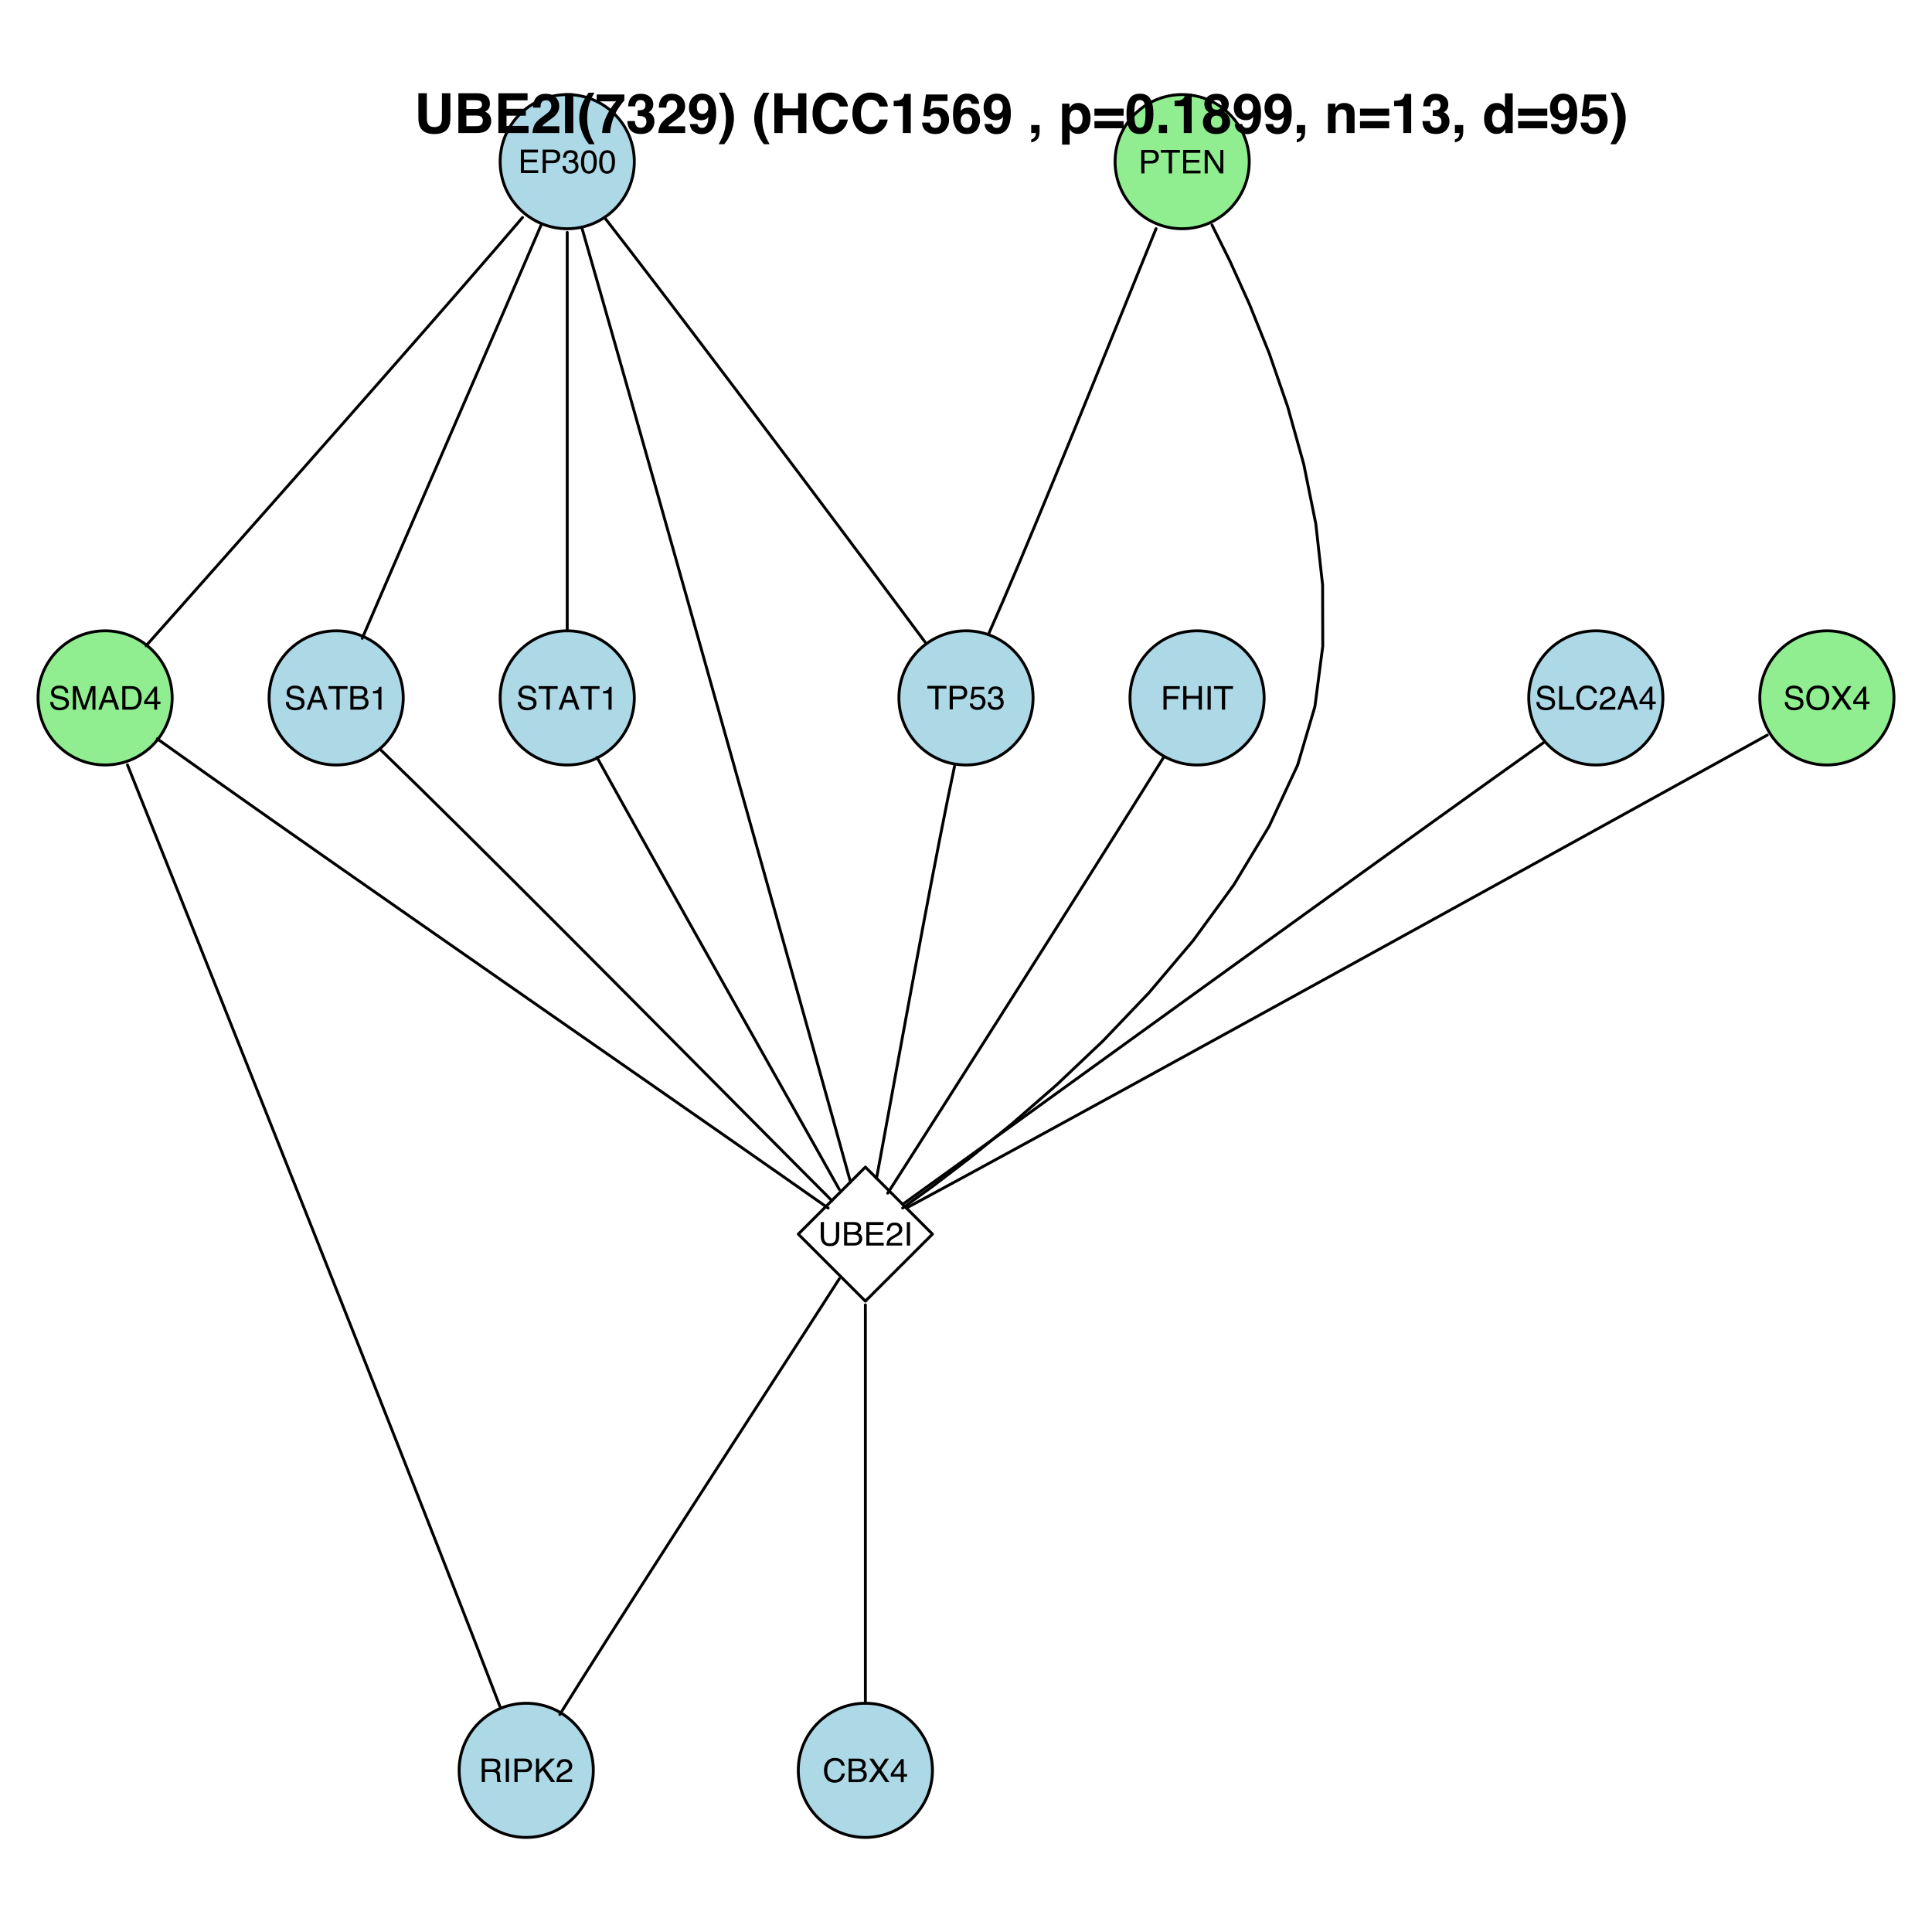 <?xml version="1.0" encoding="UTF-8"?>
<svg xmlns="http://www.w3.org/2000/svg" xmlns:xlink="http://www.w3.org/1999/xlink" width="504pt" height="504pt" viewBox="0 0 504 504" version="1.1">
<defs>
<g>
<symbol overflow="visible" id="glyph0-0">
<path style="stroke:none;" d="M 0.281 0 L 0.281 -6.125 L 5.141 -6.125 L 5.141 0 Z M 4.375 -0.766 L 4.375 -5.359 L 1.047 -5.359 L 1.047 -0.766 Z "/>
</symbol>
<symbol overflow="visible" id="glyph0-1">
<path style="stroke:none;" d="M 0.734 -6.125 L 5.203 -6.125 L 5.203 -5.375 L 1.547 -5.375 L 1.547 -3.516 L 4.922 -3.516 L 4.922 -2.812 L 1.547 -2.812 L 1.547 -0.734 L 5.266 -0.734 L 5.266 0 L 0.734 0 Z M 3 -6.125 Z "/>
</symbol>
<symbol overflow="visible" id="glyph0-2">
<path style="stroke:none;" d="M 0.734 -6.125 L 3.484 -6.125 C 4.035 -6.125 4.477 -5.969 4.812 -5.656 C 5.145 -5.352 5.312 -4.926 5.312 -4.375 C 5.312 -3.895 5.16 -3.477 4.859 -3.125 C 4.566 -2.77 4.109 -2.594 3.484 -2.594 L 1.562 -2.594 L 1.562 0 L 0.734 0 Z M 4.469 -4.375 C 4.469 -4.82 4.301 -5.125 3.969 -5.281 C 3.781 -5.375 3.531 -5.422 3.219 -5.422 L 1.562 -5.422 L 1.562 -3.297 L 3.219 -3.297 C 3.582 -3.297 3.879 -3.375 4.109 -3.531 C 4.348 -3.688 4.469 -3.969 4.469 -4.375 Z "/>
</symbol>
<symbol overflow="visible" id="glyph0-3">
<path style="stroke:none;" d="M 2.219 0.156 C 1.508 0.156 0.992 -0.035 0.672 -0.422 C 0.359 -0.805 0.203 -1.281 0.203 -1.844 L 0.984 -1.844 C 1.023 -1.445 1.098 -1.164 1.203 -1 C 1.398 -0.676 1.754 -0.516 2.266 -0.516 C 2.66 -0.516 2.977 -0.617 3.219 -0.828 C 3.457 -1.047 3.578 -1.32 3.578 -1.656 C 3.578 -2.07 3.445 -2.359 3.188 -2.516 C 2.938 -2.68 2.586 -2.766 2.141 -2.766 C 2.086 -2.766 2.035 -2.766 1.984 -2.766 C 1.941 -2.766 1.895 -2.766 1.844 -2.766 L 1.844 -3.422 C 1.914 -3.41 1.977 -3.406 2.031 -3.406 C 2.082 -3.406 2.141 -3.406 2.203 -3.406 C 2.484 -3.406 2.711 -3.445 2.891 -3.531 C 3.211 -3.688 3.375 -3.969 3.375 -4.375 C 3.375 -4.664 3.266 -4.891 3.047 -5.047 C 2.836 -5.211 2.594 -5.297 2.312 -5.297 C 1.812 -5.297 1.469 -5.129 1.281 -4.797 C 1.176 -4.617 1.113 -4.359 1.094 -4.016 L 0.359 -4.016 C 0.359 -4.461 0.445 -4.844 0.625 -5.156 C 0.926 -5.707 1.461 -5.984 2.234 -5.984 C 2.848 -5.984 3.32 -5.848 3.656 -5.578 C 3.988 -5.305 4.156 -4.914 4.156 -4.406 C 4.156 -4.031 4.055 -3.727 3.859 -3.5 C 3.734 -3.363 3.57 -3.254 3.375 -3.172 C 3.695 -3.086 3.941 -2.922 4.109 -2.672 C 4.285 -2.422 4.375 -2.117 4.375 -1.766 C 4.375 -1.191 4.188 -0.727 3.812 -0.375 C 3.438 -0.02 2.906 0.156 2.219 0.156 Z "/>
</symbol>
<symbol overflow="visible" id="glyph0-4">
<path style="stroke:none;" d="M 2.312 -5.969 C 3.082 -5.969 3.641 -5.648 3.984 -5.016 C 4.254 -4.523 4.391 -3.852 4.391 -3 C 4.391 -2.188 4.27 -1.516 4.031 -0.984 C 3.676 -0.223 3.102 0.156 2.312 0.156 C 1.594 0.156 1.055 -0.148 0.703 -0.766 C 0.41 -1.285 0.266 -1.984 0.266 -2.859 C 0.266 -3.547 0.352 -4.129 0.531 -4.609 C 0.852 -5.516 1.445 -5.969 2.312 -5.969 Z M 2.297 -0.516 C 2.691 -0.516 3.004 -0.688 3.234 -1.031 C 3.461 -1.383 3.578 -2.031 3.578 -2.969 C 3.578 -3.645 3.492 -4.203 3.328 -4.641 C 3.16 -5.078 2.836 -5.297 2.359 -5.297 C 1.91 -5.297 1.582 -5.086 1.375 -4.672 C 1.176 -4.254 1.078 -3.645 1.078 -2.844 C 1.078 -2.227 1.145 -1.738 1.281 -1.375 C 1.477 -0.801 1.816 -0.516 2.297 -0.516 Z "/>
</symbol>
<symbol overflow="visible" id="glyph0-5">
<path style="stroke:none;" d="M 0.734 -6.125 L 4.984 -6.125 L 4.984 -5.375 L 1.562 -5.375 L 1.562 -3.516 L 4.562 -3.516 L 4.562 -2.781 L 1.562 -2.781 L 1.562 0 L 0.734 0 Z "/>
</symbol>
<symbol overflow="visible" id="glyph0-6">
<path style="stroke:none;" d="M 0.672 -6.125 L 1.516 -6.125 L 1.516 -3.594 L 4.703 -3.594 L 4.703 -6.125 L 5.531 -6.125 L 5.531 0 L 4.703 0 L 4.703 -2.859 L 1.516 -2.859 L 1.516 0 L 0.672 0 Z "/>
</symbol>
<symbol overflow="visible" id="glyph0-7">
<path style="stroke:none;" d="M 0.844 -6.125 L 1.672 -6.125 L 1.672 0 L 0.844 0 Z "/>
</symbol>
<symbol overflow="visible" id="glyph0-8">
<path style="stroke:none;" d="M 5.109 -6.125 L 5.109 -5.406 L 3.047 -5.406 L 3.047 0 L 2.203 0 L 2.203 -5.406 L 0.141 -5.406 L 0.141 -6.125 Z "/>
</symbol>
<symbol overflow="visible" id="glyph0-9">
<path style="stroke:none;" d="M 1.188 -1.984 C 1.207 -1.629 1.289 -1.344 1.438 -1.125 C 1.719 -0.719 2.203 -0.516 2.891 -0.516 C 3.203 -0.516 3.488 -0.562 3.75 -0.656 C 4.238 -0.82 4.484 -1.129 4.484 -1.578 C 4.484 -1.91 4.379 -2.148 4.172 -2.297 C 3.961 -2.43 3.633 -2.551 3.188 -2.656 L 2.359 -2.844 C 1.816 -2.969 1.43 -3.102 1.203 -3.25 C 0.816 -3.508 0.625 -3.895 0.625 -4.406 C 0.625 -4.945 0.812 -5.395 1.188 -5.75 C 1.57 -6.102 2.113 -6.281 2.812 -6.281 C 3.445 -6.281 3.988 -6.125 4.438 -5.812 C 4.895 -5.508 5.125 -5.016 5.125 -4.328 L 4.344 -4.328 C 4.301 -4.66 4.211 -4.914 4.078 -5.094 C 3.816 -5.406 3.383 -5.562 2.781 -5.562 C 2.289 -5.562 1.938 -5.457 1.719 -5.25 C 1.508 -5.051 1.406 -4.816 1.406 -4.547 C 1.406 -4.242 1.531 -4.02 1.781 -3.875 C 1.945 -3.789 2.316 -3.68 2.891 -3.547 L 3.75 -3.344 C 4.164 -3.25 4.488 -3.125 4.719 -2.969 C 5.102 -2.676 5.297 -2.258 5.297 -1.719 C 5.297 -1.039 5.047 -0.555 4.547 -0.266 C 4.055 0.023 3.488 0.172 2.844 0.172 C 2.07 0.172 1.473 -0.02 1.047 -0.406 C 0.617 -0.789 0.406 -1.316 0.406 -1.984 Z M 2.875 -6.297 Z "/>
</symbol>
<symbol overflow="visible" id="glyph0-10">
<path style="stroke:none;" d="M 0.625 -6.125 L 1.812 -6.125 L 3.578 -0.953 L 5.328 -6.125 L 6.5 -6.125 L 6.5 0 L 5.719 0 L 5.719 -3.625 C 5.719 -3.75 5.719 -3.953 5.719 -4.234 C 5.727 -4.523 5.734 -4.836 5.734 -5.172 L 3.984 0 L 3.156 0 L 1.406 -5.172 L 1.406 -4.984 C 1.406 -4.828 1.406 -4.594 1.406 -4.281 C 1.414 -3.977 1.422 -3.758 1.422 -3.625 L 1.422 0 L 0.625 0 Z "/>
</symbol>
<symbol overflow="visible" id="glyph0-11">
<path style="stroke:none;" d="M 3.797 -2.516 L 2.859 -5.219 L 1.875 -2.516 Z M 2.438 -6.125 L 3.375 -6.125 L 5.594 0 L 4.688 0 L 4.062 -1.844 L 1.641 -1.844 L 0.969 0 L 0.125 0 Z M 2.859 -6.125 Z "/>
</symbol>
<symbol overflow="visible" id="glyph0-12">
<path style="stroke:none;" d="M 3 -0.703 C 3.281 -0.703 3.516 -0.734 3.703 -0.797 C 4.023 -0.898 4.285 -1.109 4.484 -1.422 C 4.648 -1.672 4.77 -1.988 4.844 -2.375 C 4.883 -2.602 4.906 -2.816 4.906 -3.016 C 4.906 -3.773 4.754 -4.363 4.453 -4.781 C 4.148 -5.207 3.664 -5.422 3 -5.422 L 1.516 -5.422 L 1.516 -0.703 Z M 0.688 -6.125 L 3.172 -6.125 C 4.016 -6.125 4.672 -5.828 5.141 -5.234 C 5.547 -4.691 5.75 -4 5.75 -3.156 C 5.75 -2.508 5.629 -1.922 5.391 -1.391 C 4.953 -0.461 4.207 0 3.156 0 L 0.688 0 Z "/>
</symbol>
<symbol overflow="visible" id="glyph0-13">
<path style="stroke:none;" d="M 2.828 -2.109 L 2.828 -4.828 L 0.906 -2.109 Z M 2.844 0 L 2.844 -1.453 L 0.219 -1.453 L 0.219 -2.188 L 2.953 -6 L 3.594 -6 L 3.594 -2.109 L 4.469 -2.109 L 4.469 -1.453 L 3.594 -1.453 L 3.594 0 Z "/>
</symbol>
<symbol overflow="visible" id="glyph0-14">
<path style="stroke:none;" d="M 0.656 -6.125 L 1.625 -6.125 L 4.734 -1.172 L 4.734 -6.125 L 5.516 -6.125 L 5.516 0 L 4.594 0 L 1.438 -4.969 L 1.438 0 L 0.656 0 Z M 3.031 -6.125 Z "/>
</symbol>
<symbol overflow="visible" id="glyph0-15">
<path style="stroke:none;" d="M 2.953 -3.531 C 3.305 -3.531 3.578 -3.582 3.766 -3.688 C 4.078 -3.844 4.234 -4.117 4.234 -4.516 C 4.234 -4.91 4.07 -5.18 3.75 -5.328 C 3.562 -5.398 3.285 -5.438 2.922 -5.438 L 1.438 -5.438 L 1.438 -3.531 Z M 3.234 -0.703 C 3.742 -0.703 4.109 -0.852 4.328 -1.156 C 4.461 -1.344 4.531 -1.566 4.531 -1.828 C 4.531 -2.273 4.332 -2.578 3.938 -2.734 C 3.719 -2.816 3.438 -2.859 3.094 -2.859 L 1.438 -2.859 L 1.438 -0.703 Z M 0.625 -6.125 L 3.266 -6.125 C 3.984 -6.125 4.492 -5.91 4.797 -5.484 C 4.973 -5.234 5.062 -4.941 5.062 -4.609 C 5.062 -4.223 4.953 -3.906 4.734 -3.656 C 4.617 -3.531 4.453 -3.41 4.234 -3.297 C 4.555 -3.18 4.797 -3.047 4.953 -2.891 C 5.223 -2.629 5.359 -2.266 5.359 -1.797 C 5.359 -1.398 5.234 -1.039 4.984 -0.719 C 4.617 -0.238 4.031 0 3.219 0 L 0.625 0 Z "/>
</symbol>
<symbol overflow="visible" id="glyph0-16">
<path style="stroke:none;" d="M 0.812 -4.234 L 0.812 -4.812 C 1.352 -4.863 1.734 -4.953 1.953 -5.078 C 2.172 -5.203 2.332 -5.492 2.438 -5.953 L 3.031 -5.953 L 3.031 0 L 2.219 0 L 2.219 -4.234 Z "/>
</symbol>
<symbol overflow="visible" id="glyph0-17">
<path style="stroke:none;" d="M 1.062 -1.516 C 1.102 -1.086 1.301 -0.797 1.656 -0.641 C 1.832 -0.555 2.035 -0.516 2.266 -0.516 C 2.711 -0.516 3.039 -0.656 3.25 -0.938 C 3.469 -1.219 3.578 -1.531 3.578 -1.875 C 3.578 -2.289 3.445 -2.613 3.188 -2.844 C 2.938 -3.07 2.633 -3.188 2.281 -3.188 C 2.02 -3.188 1.797 -3.133 1.609 -3.031 C 1.43 -2.938 1.273 -2.801 1.141 -2.625 L 0.5 -2.656 L 0.953 -5.875 L 4.047 -5.875 L 4.047 -5.156 L 1.516 -5.156 L 1.25 -3.484 C 1.395 -3.586 1.531 -3.672 1.656 -3.734 C 1.875 -3.816 2.129 -3.859 2.422 -3.859 C 2.973 -3.859 3.438 -3.68 3.812 -3.328 C 4.195 -2.973 4.391 -2.523 4.391 -1.984 C 4.391 -1.422 4.211 -0.922 3.859 -0.484 C 3.516 -0.055 2.957 0.156 2.188 0.156 C 1.707 0.156 1.281 0.02 0.906 -0.25 C 0.531 -0.531 0.32 -0.953 0.281 -1.516 Z "/>
</symbol>
<symbol overflow="visible" id="glyph0-18">
<path style="stroke:none;" d="M 0.656 -6.125 L 1.484 -6.125 L 1.484 -0.734 L 4.594 -0.734 L 4.594 0 L 0.656 0 Z "/>
</symbol>
<symbol overflow="visible" id="glyph0-19">
<path style="stroke:none;" d="M 3.234 -6.297 C 4.016 -6.297 4.617 -6.094 5.047 -5.688 C 5.473 -5.281 5.707 -4.816 5.75 -4.297 L 4.953 -4.297 C 4.859 -4.68 4.672 -4.988 4.391 -5.219 C 4.117 -5.457 3.738 -5.578 3.25 -5.578 C 2.645 -5.578 2.156 -5.363 1.781 -4.938 C 1.406 -4.508 1.219 -3.859 1.219 -2.984 C 1.219 -2.266 1.383 -1.68 1.719 -1.234 C 2.062 -0.797 2.562 -0.578 3.219 -0.578 C 3.832 -0.578 4.301 -0.812 4.625 -1.281 C 4.789 -1.531 4.914 -1.852 5 -2.25 L 5.812 -2.25 C 5.738 -1.602 5.5 -1.062 5.094 -0.625 C 4.602 -0.102 3.945 0.156 3.125 0.156 C 2.414 0.156 1.816 -0.055 1.328 -0.484 C 0.691 -1.055 0.375 -1.938 0.375 -3.125 C 0.375 -4.031 0.613 -4.773 1.094 -5.359 C 1.613 -5.984 2.328 -6.297 3.234 -6.297 Z M 3.062 -6.297 Z "/>
</symbol>
<symbol overflow="visible" id="glyph0-20">
<path style="stroke:none;" d="M 0.266 0 C 0.297 -0.508 0.398 -0.957 0.578 -1.344 C 0.766 -1.727 1.129 -2.078 1.672 -2.391 L 2.469 -2.844 C 2.832 -3.051 3.082 -3.227 3.219 -3.375 C 3.445 -3.613 3.562 -3.879 3.562 -4.172 C 3.562 -4.516 3.457 -4.789 3.25 -5 C 3.039 -5.207 2.766 -5.312 2.422 -5.312 C 1.91 -5.312 1.555 -5.113 1.359 -4.719 C 1.242 -4.508 1.18 -4.223 1.172 -3.859 L 0.406 -3.859 C 0.414 -4.379 0.516 -4.801 0.703 -5.125 C 1.023 -5.707 1.598 -6 2.422 -6 C 3.109 -6 3.609 -5.812 3.922 -5.438 C 4.242 -5.07 4.406 -4.66 4.406 -4.203 C 4.406 -3.723 4.234 -3.316 3.891 -2.984 C 3.691 -2.785 3.344 -2.547 2.844 -2.266 L 2.281 -1.938 C 2 -1.789 1.781 -1.648 1.625 -1.516 C 1.352 -1.273 1.18 -1.004 1.109 -0.703 L 4.375 -0.703 L 4.375 0 Z "/>
</symbol>
<symbol overflow="visible" id="glyph0-21">
<path style="stroke:none;" d="M 3.297 -6.297 C 4.379 -6.297 5.18 -5.945 5.703 -5.25 C 6.109 -4.707 6.312 -4.016 6.312 -3.172 C 6.312 -2.254 6.078 -1.492 5.609 -0.891 C 5.066 -0.18 4.289 0.172 3.281 0.172 C 2.332 0.172 1.594 -0.133 1.062 -0.75 C 0.57 -1.352 0.328 -2.113 0.328 -3.031 C 0.328 -3.863 0.535 -4.57 0.953 -5.156 C 1.484 -5.914 2.266 -6.297 3.297 -6.297 Z M 3.375 -0.562 C 4.113 -0.562 4.645 -0.82 4.969 -1.344 C 5.289 -1.875 5.453 -2.477 5.453 -3.156 C 5.453 -3.875 5.266 -4.453 4.891 -4.891 C 4.516 -5.336 4 -5.562 3.344 -5.562 C 2.707 -5.562 2.188 -5.344 1.781 -4.906 C 1.383 -4.469 1.188 -3.828 1.188 -2.984 C 1.188 -2.305 1.359 -1.734 1.703 -1.266 C 2.047 -0.797 2.602 -0.562 3.375 -0.562 Z M 3.328 -6.297 Z "/>
</symbol>
<symbol overflow="visible" id="glyph0-22">
<path style="stroke:none;" d="M 1.172 0 L 0.172 0 L 2.375 -3.141 L 0.312 -6.125 L 1.359 -6.125 L 2.922 -3.781 L 4.469 -6.125 L 5.453 -6.125 L 3.406 -3.141 L 5.562 0 L 4.531 0 L 2.875 -2.516 Z "/>
</symbol>
<symbol overflow="visible" id="glyph0-23">
<path style="stroke:none;" d="M 1.547 -6.125 L 1.547 -2.344 C 1.547 -1.895 1.629 -1.523 1.797 -1.234 C 2.047 -0.785 2.469 -0.562 3.062 -0.562 C 3.758 -0.562 4.234 -0.801 4.484 -1.281 C 4.617 -1.539 4.688 -1.895 4.688 -2.344 L 4.688 -6.125 L 5.531 -6.125 L 5.531 -2.688 C 5.531 -1.938 5.43 -1.359 5.234 -0.953 C 4.859 -0.211 4.156 0.156 3.125 0.156 C 2.082 0.156 1.379 -0.211 1.016 -0.953 C 0.805 -1.359 0.703 -1.938 0.703 -2.688 L 0.703 -6.125 Z M 3.125 -6.125 Z "/>
</symbol>
<symbol overflow="visible" id="glyph0-24">
<path style="stroke:none;" d="M 3.5 -3.328 C 3.883 -3.328 4.191 -3.406 4.422 -3.562 C 4.648 -3.719 4.766 -4 4.766 -4.406 C 4.766 -4.832 4.609 -5.129 4.297 -5.297 C 4.117 -5.379 3.891 -5.422 3.609 -5.422 L 1.578 -5.422 L 1.578 -3.328 Z M 0.75 -6.125 L 3.594 -6.125 C 4.062 -6.125 4.445 -6.055 4.75 -5.922 C 5.32 -5.66 5.609 -5.18 5.609 -4.484 C 5.609 -4.109 5.531 -3.801 5.375 -3.562 C 5.227 -3.332 5.02 -3.148 4.75 -3.016 C 4.988 -2.91 5.164 -2.781 5.281 -2.625 C 5.406 -2.469 5.473 -2.211 5.484 -1.859 L 5.516 -1.031 C 5.523 -0.801 5.547 -0.629 5.578 -0.516 C 5.629 -0.316 5.719 -0.191 5.844 -0.141 L 5.844 0 L 4.828 0 C 4.797 -0.051 4.77 -0.117 4.75 -0.203 C 4.738 -0.285 4.727 -0.445 4.719 -0.688 L 4.672 -1.719 C 4.648 -2.113 4.5 -2.379 4.219 -2.516 C 4.062 -2.586 3.812 -2.625 3.469 -2.625 L 1.578 -2.625 L 1.578 0 L 0.75 0 Z "/>
</symbol>
<symbol overflow="visible" id="glyph0-25">
<path style="stroke:none;" d="M 0.656 -6.125 L 1.453 -6.125 L 1.453 -3.141 L 4.453 -6.125 L 5.594 -6.125 L 3.047 -3.656 L 5.672 0 L 4.594 0 L 2.438 -3.078 L 1.453 -2.141 L 1.453 0 L 0.656 0 Z "/>
</symbol>
<symbol overflow="visible" id="glyph1-0">
<path style="stroke:none;" d="M 1.078 0 L 1.078 -10.375 L 9.438 -10.375 L 9.438 0 Z M 8.141 -1.297 L 8.141 -9.078 L 2.375 -9.078 L 2.375 -1.297 Z "/>
</symbol>
<symbol overflow="visible" id="glyph1-1">
<path style="stroke:none;" d="M 1.094 -10.375 L 3.297 -10.375 L 3.297 -4 C 3.297 -3.281 3.379 -2.758 3.547 -2.438 C 3.816 -1.852 4.391 -1.562 5.266 -1.562 C 6.141 -1.562 6.711 -1.852 6.984 -2.438 C 7.148 -2.758 7.234 -3.281 7.234 -4 L 7.234 -10.375 L 9.438 -10.375 L 9.438 -4 C 9.438 -2.895 9.266 -2.035 8.922 -1.422 C 8.285 -0.297 7.066 0.266 5.266 0.266 C 3.473 0.266 2.254 -0.297 1.609 -1.422 C 1.266 -2.035 1.094 -2.895 1.094 -4 Z M 5.266 -10.375 Z "/>
</symbol>
<symbol overflow="visible" id="glyph1-2">
<path style="stroke:none;" d="M 3.203 -8.562 L 3.203 -6.281 L 5.75 -6.281 C 6.195 -6.281 6.562 -6.363 6.844 -6.531 C 7.133 -6.707 7.281 -7.016 7.281 -7.453 C 7.281 -7.93 7.094 -8.25 6.719 -8.406 C 6.395 -8.508 5.984 -8.562 5.484 -8.562 Z M 3.203 -4.562 L 3.203 -1.797 L 5.75 -1.797 C 6.195 -1.797 6.551 -1.859 6.812 -1.984 C 7.27 -2.211 7.5 -2.645 7.5 -3.281 C 7.5 -3.82 7.273 -4.191 6.828 -4.391 C 6.578 -4.504 6.227 -4.562 5.781 -4.562 Z M 6.172 -10.375 C 7.441 -10.352 8.344 -9.984 8.875 -9.266 C 9.188 -8.828 9.344 -8.301 9.344 -7.688 C 9.344 -7.051 9.188 -6.539 8.875 -6.156 C 8.695 -5.938 8.43 -5.738 8.078 -5.562 C 8.609 -5.375 9.008 -5.07 9.281 -4.656 C 9.551 -4.238 9.688 -3.727 9.688 -3.125 C 9.688 -2.508 9.531 -1.961 9.219 -1.484 C 9.02 -1.148 8.773 -0.875 8.484 -0.656 C 8.148 -0.406 7.754 -0.234 7.297 -0.141 C 6.848 -0.047 6.359 0 5.828 0 L 1.125 0 L 1.125 -10.375 Z "/>
</symbol>
<symbol overflow="visible" id="glyph1-3">
<path style="stroke:none;" d="M 8.766 -8.531 L 3.281 -8.531 L 3.281 -6.328 L 8.312 -6.328 L 8.312 -4.531 L 3.281 -4.531 L 3.281 -1.859 L 9.016 -1.859 L 9.016 0 L 1.156 0 L 1.156 -10.375 L 8.766 -10.375 Z "/>
</symbol>
<symbol overflow="visible" id="glyph1-4">
<path style="stroke:none;" d="M 0.453 0 C 0.473 -0.727 0.629 -1.395 0.922 -2 C 1.203 -2.688 1.879 -3.41 2.953 -4.172 C 3.867 -4.828 4.461 -5.297 4.734 -5.578 C 5.148 -6.023 5.359 -6.516 5.359 -7.047 C 5.359 -7.484 5.238 -7.844 5 -8.125 C 4.77 -8.406 4.43 -8.547 3.984 -8.547 C 3.367 -8.547 2.953 -8.32 2.734 -7.875 C 2.609 -7.613 2.535 -7.195 2.516 -6.625 L 0.562 -6.625 C 0.594 -7.488 0.75 -8.188 1.031 -8.719 C 1.57 -9.738 2.523 -10.25 3.891 -10.25 C 4.961 -10.25 5.816 -9.945 6.453 -9.344 C 7.098 -8.75 7.422 -7.961 7.422 -6.984 C 7.422 -6.223 7.191 -5.551 6.734 -4.969 C 6.441 -4.57 5.957 -4.141 5.281 -3.672 L 4.484 -3.094 C 3.984 -2.738 3.641 -2.477 3.453 -2.312 C 3.266 -2.156 3.109 -1.973 2.984 -1.766 L 7.438 -1.766 L 7.438 0 Z "/>
</symbol>
<symbol overflow="visible" id="glyph1-5">
<path style="stroke:none;" d="M 3.078 0 L 0.922 0 L 0.922 -10.375 L 3.078 -10.375 Z M 2 -10.578 Z "/>
</symbol>
<symbol overflow="visible" id="glyph1-6">
<path style="stroke:none;" d="M 1.453 -7.75 C 1.816 -8.613 2.359 -9.539 3.078 -10.531 L 4.594 -10.531 L 4.156 -9.75 C 3.562 -8.664 3.148 -7.531 2.922 -6.344 C 2.773 -5.562 2.703 -4.711 2.703 -3.797 C 2.703 -2.359 2.91 -1.039 3.328 0.156 C 3.566 0.875 4 1.789 4.625 2.906 L 3.141 2.906 L 2.641 2.219 C 2.316 1.812 1.973 1.195 1.609 0.375 C 0.953 -1.082 0.625 -2.516 0.625 -3.922 C 0.625 -5.211 0.898 -6.488 1.453 -7.75 Z "/>
</symbol>
<symbol overflow="visible" id="glyph1-7">
<path style="stroke:none;" d="M 7.594 -8.5 C 7.289 -8.195 6.875 -7.664 6.344 -6.906 C 5.812 -6.156 5.363 -5.379 5 -4.578 C 4.719 -3.941 4.461 -3.164 4.234 -2.25 C 4.004 -1.332 3.891 -0.582 3.891 0 L 1.797 0 C 1.859 -1.832 2.461 -3.734 3.609 -5.703 C 4.336 -6.93 4.953 -7.785 5.453 -8.266 L 0.359 -8.266 L 0.391 -10.062 L 7.594 -10.062 Z "/>
</symbol>
<symbol overflow="visible" id="glyph1-8">
<path style="stroke:none;" d="M 2.344 -3.125 C 2.344 -2.719 2.41 -2.383 2.547 -2.125 C 2.785 -1.625 3.227 -1.375 3.875 -1.375 C 4.27 -1.375 4.613 -1.508 4.906 -1.781 C 5.195 -2.051 5.344 -2.441 5.344 -2.953 C 5.344 -3.617 5.07 -4.066 4.531 -4.297 C 4.219 -4.422 3.727 -4.484 3.062 -4.484 L 3.062 -5.922 C 3.719 -5.93 4.176 -5.992 4.438 -6.109 C 4.875 -6.305 5.094 -6.703 5.094 -7.297 C 5.094 -7.691 4.977 -8.008 4.75 -8.25 C 4.531 -8.488 4.211 -8.609 3.797 -8.609 C 3.328 -8.609 2.977 -8.457 2.75 -8.156 C 2.531 -7.863 2.426 -7.469 2.438 -6.969 L 0.562 -6.969 C 0.582 -7.469 0.672 -7.945 0.828 -8.406 C 0.984 -8.801 1.238 -9.172 1.594 -9.516 C 1.852 -9.754 2.164 -9.938 2.531 -10.062 C 2.895 -10.188 3.336 -10.25 3.859 -10.25 C 4.836 -10.25 5.625 -9.992 6.219 -9.484 C 6.82 -8.984 7.125 -8.312 7.125 -7.469 C 7.125 -6.863 6.941 -6.352 6.578 -5.938 C 6.359 -5.688 6.125 -5.516 5.875 -5.422 C 6.062 -5.422 6.328 -5.258 6.672 -4.938 C 7.18 -4.469 7.438 -3.82 7.438 -3 C 7.438 -2.133 7.133 -1.375 6.531 -0.719 C 5.938 -0.07 5.055 0.25 3.891 0.25 C 2.441 0.25 1.438 -0.219 0.875 -1.156 C 0.57 -1.656 0.406 -2.312 0.375 -3.125 Z "/>
</symbol>
<symbol overflow="visible" id="glyph1-9">
<path style="stroke:none;" d="M 0.422 -6.609 C 0.422 -7.703 0.738 -8.586 1.375 -9.266 C 2.008 -9.941 2.828 -10.281 3.828 -10.281 C 5.379 -10.281 6.445 -9.594 7.031 -8.219 C 7.352 -7.445 7.516 -6.426 7.516 -5.156 C 7.516 -3.914 7.359 -2.883 7.047 -2.062 C 6.441 -0.488 5.344 0.297 3.75 0.297 C 2.977 0.297 2.285 0.07 1.672 -0.375 C 1.066 -0.832 0.723 -1.492 0.641 -2.359 L 2.625 -2.359 C 2.676 -2.055 2.801 -1.812 3 -1.625 C 3.207 -1.438 3.484 -1.344 3.828 -1.344 C 4.492 -1.344 4.957 -1.711 5.219 -2.453 C 5.363 -2.848 5.457 -3.438 5.5 -4.219 C 5.312 -3.988 5.117 -3.812 4.922 -3.688 C 4.547 -3.457 4.082 -3.344 3.531 -3.344 C 2.719 -3.344 1.992 -3.625 1.359 -4.188 C 0.734 -4.75 0.422 -5.555 0.422 -6.609 Z M 3.969 -4.984 C 4.238 -4.984 4.5 -5.062 4.75 -5.219 C 5.207 -5.508 5.438 -6.016 5.438 -6.734 C 5.438 -7.305 5.301 -7.758 5.031 -8.094 C 4.758 -8.438 4.391 -8.609 3.922 -8.609 C 3.578 -8.609 3.281 -8.516 3.031 -8.328 C 2.656 -8.023 2.469 -7.516 2.469 -6.797 C 2.469 -6.191 2.586 -5.738 2.828 -5.438 C 3.078 -5.133 3.457 -4.984 3.969 -4.984 Z "/>
</symbol>
<symbol overflow="visible" id="glyph1-10">
<path style="stroke:none;" d="M 1.688 -10.531 C 2.406 -9.539 2.945 -8.613 3.312 -7.75 C 3.863 -6.488 4.141 -5.211 4.141 -3.922 C 4.141 -2.516 3.816 -1.082 3.172 0.375 C 2.797 1.195 2.445 1.812 2.125 2.219 L 1.625 2.906 L 0.141 2.906 C 0.766 1.789 1.195 0.875 1.438 0.156 C 1.852 -1.039 2.062 -2.359 2.062 -3.797 C 2.062 -4.711 1.988 -5.562 1.844 -6.344 C 1.613 -7.531 1.203 -8.664 0.609 -9.75 L 0.188 -10.531 Z "/>
</symbol>
<symbol overflow="visible" id="glyph1-11">
<path style="stroke:none;" d=""/>
</symbol>
<symbol overflow="visible" id="glyph1-12">
<path style="stroke:none;" d="M 1.078 0 L 1.078 -10.375 L 3.234 -10.375 L 3.234 -6.422 L 7.281 -6.422 L 7.281 -10.375 L 9.438 -10.375 L 9.438 0 L 7.281 0 L 7.281 -4.625 L 3.234 -4.625 L 3.234 0 Z "/>
</symbol>
<symbol overflow="visible" id="glyph1-13">
<path style="stroke:none;" d="M 0.641 -5.094 C 0.641 -6.906 1.129 -8.301 2.109 -9.281 C 2.953 -10.133 4.023 -10.562 5.328 -10.562 C 7.066 -10.562 8.344 -9.988 9.156 -8.844 C 9.594 -8.207 9.832 -7.566 9.875 -6.922 L 7.703 -6.922 C 7.555 -7.41 7.375 -7.785 7.156 -8.047 C 6.758 -8.492 6.176 -8.719 5.406 -8.719 C 4.625 -8.719 4.004 -8.398 3.547 -7.766 C 3.086 -7.129 2.859 -6.227 2.859 -5.062 C 2.859 -3.895 3.098 -3.02 3.578 -2.438 C 4.066 -1.863 4.68 -1.578 5.422 -1.578 C 6.18 -1.578 6.758 -1.828 7.156 -2.328 C 7.375 -2.598 7.555 -3 7.703 -3.531 L 9.844 -3.531 C 9.656 -2.406 9.176 -1.488 8.406 -0.781 C 7.633 -0.07 6.645 0.281 5.438 0.281 C 3.945 0.281 2.773 -0.191 1.922 -1.141 C 1.066 -2.109 0.641 -3.426 0.641 -5.094 Z M 5.266 -10.688 Z "/>
</symbol>
<symbol overflow="visible" id="glyph1-14">
<path style="stroke:none;" d="M 1 -7.031 L 1 -8.406 C 1.633 -8.426 2.078 -8.469 2.328 -8.531 C 2.734 -8.613 3.062 -8.789 3.312 -9.062 C 3.488 -9.238 3.617 -9.484 3.703 -9.797 C 3.754 -9.973 3.781 -10.109 3.781 -10.203 L 5.453 -10.203 L 5.453 0 L 3.391 0 L 3.391 -7.031 Z "/>
</symbol>
<symbol overflow="visible" id="glyph1-15">
<path style="stroke:none;" d="M 2.375 -2.734 C 2.457 -2.297 2.609 -1.957 2.828 -1.719 C 3.055 -1.477 3.383 -1.359 3.812 -1.359 C 4.312 -1.359 4.691 -1.531 4.953 -1.875 C 5.211 -2.227 5.344 -2.672 5.344 -3.203 C 5.344 -3.723 5.219 -4.16 4.969 -4.516 C 4.727 -4.879 4.352 -5.062 3.844 -5.062 C 3.594 -5.062 3.379 -5.031 3.203 -4.969 C 2.891 -4.852 2.656 -4.645 2.5 -4.344 L 0.703 -4.438 L 1.406 -10.062 L 7.031 -10.062 L 7.031 -8.359 L 2.859 -8.359 L 2.5 -6.141 C 2.812 -6.336 3.051 -6.469 3.219 -6.531 C 3.508 -6.645 3.863 -6.703 4.281 -6.703 C 5.125 -6.703 5.859 -6.414 6.484 -5.844 C 7.117 -5.281 7.438 -4.457 7.438 -3.375 C 7.438 -2.426 7.133 -1.582 6.531 -0.844 C 5.926 -0.102 5.02 0.266 3.812 0.266 C 2.844 0.266 2.047 0.004 1.422 -0.516 C 0.797 -1.035 0.445 -1.773 0.375 -2.734 Z "/>
</symbol>
<symbol overflow="visible" id="glyph1-16">
<path style="stroke:none;" d="M 2.469 -3.234 C 2.469 -2.68 2.613 -2.227 2.906 -1.875 C 3.195 -1.531 3.57 -1.359 4.031 -1.359 C 4.477 -1.359 4.828 -1.523 5.078 -1.859 C 5.336 -2.203 5.469 -2.641 5.469 -3.172 C 5.469 -3.766 5.32 -4.219 5.031 -4.531 C 4.738 -4.852 4.379 -5.016 3.953 -5.016 C 3.617 -5.016 3.316 -4.91 3.047 -4.703 C 2.66 -4.398 2.469 -3.91 2.469 -3.234 Z M 5.281 -7.625 C 5.281 -7.789 5.219 -7.973 5.094 -8.172 C 4.875 -8.492 4.547 -8.656 4.109 -8.656 C 3.461 -8.656 3 -8.289 2.719 -7.562 C 2.57 -7.156 2.469 -6.555 2.406 -5.766 C 2.656 -6.066 2.941 -6.285 3.266 -6.422 C 3.598 -6.555 3.977 -6.625 4.406 -6.625 C 5.312 -6.625 6.051 -6.316 6.625 -5.703 C 7.207 -5.086 7.5 -4.301 7.5 -3.344 C 7.5 -2.383 7.211 -1.539 6.641 -0.812 C 6.078 -0.094 5.195 0.266 4 0.266 C 2.719 0.266 1.77 -0.27 1.156 -1.344 C 0.688 -2.188 0.453 -3.27 0.453 -4.594 C 0.453 -5.375 0.484 -6.008 0.547 -6.5 C 0.66 -7.363 0.891 -8.082 1.234 -8.656 C 1.523 -9.145 1.906 -9.539 2.375 -9.844 C 2.844 -10.145 3.406 -10.297 4.062 -10.297 C 5.008 -10.297 5.766 -10.051 6.328 -9.562 C 6.891 -9.082 7.207 -8.438 7.281 -7.625 Z "/>
</symbol>
<symbol overflow="visible" id="glyph1-17">
<path style="stroke:none;" d="M 0.828 1.672 C 1.234 1.555 1.531 1.363 1.719 1.094 C 1.906 0.832 2.016 0.469 2.047 0 L 0.828 0 L 0.828 -2.094 L 3 -2.094 L 3 -0.281 C 3 0.039 2.957 0.375 2.875 0.719 C 2.789 1.062 2.633 1.363 2.406 1.625 C 2.156 1.895 1.859 2.098 1.516 2.234 C 1.18 2.367 0.953 2.438 0.828 2.438 Z "/>
</symbol>
<symbol overflow="visible" id="glyph1-18">
<path style="stroke:none;" d="M 6.219 -3.828 C 6.219 -4.422 6.082 -4.941 5.812 -5.391 C 5.539 -5.848 5.102 -6.078 4.5 -6.078 C 3.77 -6.078 3.27 -5.734 3 -5.047 C 2.863 -4.68 2.797 -4.219 2.797 -3.656 C 2.797 -2.77 3.031 -2.145 3.5 -1.781 C 3.781 -1.57 4.113 -1.469 4.5 -1.469 C 5.062 -1.469 5.488 -1.68 5.781 -2.109 C 6.07 -2.535 6.219 -3.109 6.219 -3.828 Z M 5.078 -7.844 C 5.973 -7.844 6.727 -7.508 7.344 -6.844 C 7.969 -6.188 8.281 -5.219 8.281 -3.938 C 8.281 -2.582 7.977 -1.551 7.375 -0.844 C 6.77 -0.133 5.988 0.219 5.031 0.219 C 4.414 0.219 3.91 0.066 3.516 -0.234 C 3.285 -0.41 3.066 -0.66 2.859 -0.984 L 2.859 3.016 L 0.875 3.016 L 0.875 -7.672 L 2.797 -7.672 L 2.797 -6.531 C 3.016 -6.863 3.242 -7.129 3.484 -7.328 C 3.93 -7.672 4.461 -7.844 5.078 -7.844 Z "/>
</symbol>
<symbol overflow="visible" id="glyph1-19">
<path style="stroke:none;" d="M 8.125 -6.375 L 8.125 -4.531 L 0.516 -4.531 L 0.516 -6.375 Z M 8.125 -3.094 L 8.125 -1.25 L 0.516 -1.25 L 0.516 -3.094 Z "/>
</symbol>
<symbol overflow="visible" id="glyph1-20">
<path style="stroke:none;" d="M 2.5 -5 C 2.5 -3.832 2.594 -2.938 2.781 -2.312 C 2.977 -1.688 3.375 -1.375 3.969 -1.375 C 4.562 -1.375 4.953 -1.688 5.141 -2.312 C 5.328 -2.938 5.422 -3.832 5.422 -5 C 5.422 -6.227 5.328 -7.133 5.141 -7.719 C 4.953 -8.312 4.562 -8.609 3.969 -8.609 C 3.375 -8.609 2.977 -8.312 2.781 -7.719 C 2.594 -7.133 2.5 -6.227 2.5 -5 Z M 3.969 -10.266 C 5.27 -10.266 6.18 -9.805 6.703 -8.891 C 7.223 -7.984 7.484 -6.688 7.484 -5 C 7.484 -3.312 7.223 -2.016 6.703 -1.109 C 6.18 -0.203 5.27 0.25 3.969 0.25 C 2.664 0.25 1.754 -0.203 1.234 -1.109 C 0.711 -2.016 0.453 -3.312 0.453 -5 C 0.453 -6.688 0.711 -7.984 1.234 -8.891 C 1.754 -9.805 2.664 -10.266 3.969 -10.266 Z "/>
</symbol>
<symbol overflow="visible" id="glyph1-21">
<path style="stroke:none;" d="M 0.906 -2.094 L 3.031 -2.094 L 3.031 0 L 0.906 0 Z "/>
</symbol>
<symbol overflow="visible" id="glyph1-22">
<path style="stroke:none;" d="M 2.469 -2.969 C 2.469 -2.457 2.598 -2.062 2.859 -1.781 C 3.117 -1.508 3.477 -1.375 3.938 -1.375 C 4.395 -1.375 4.754 -1.508 5.016 -1.781 C 5.273 -2.062 5.406 -2.457 5.406 -2.969 C 5.406 -3.488 5.27 -3.879 5 -4.141 C 4.738 -4.41 4.383 -4.547 3.938 -4.547 C 3.477 -4.547 3.117 -4.41 2.859 -4.141 C 2.598 -3.879 2.469 -3.488 2.469 -2.969 Z M 0.375 -2.828 C 0.375 -3.398 0.504 -3.914 0.766 -4.375 C 1.023 -4.844 1.406 -5.195 1.906 -5.438 C 1.414 -5.758 1.098 -6.109 0.953 -6.484 C 0.805 -6.867 0.734 -7.227 0.734 -7.562 C 0.734 -8.312 1.008 -8.945 1.562 -9.469 C 2.125 -9.988 2.914 -10.25 3.938 -10.25 C 4.945 -10.25 5.727 -9.988 6.281 -9.469 C 6.844 -8.945 7.125 -8.312 7.125 -7.562 C 7.125 -7.227 7.051 -6.867 6.906 -6.484 C 6.758 -6.109 6.441 -5.781 5.953 -5.5 C 6.453 -5.219 6.828 -4.844 7.078 -4.375 C 7.336 -3.914 7.469 -3.398 7.469 -2.828 C 7.469 -1.973 7.148 -1.242 6.516 -0.641 C 5.879 -0.035 4.988 0.266 3.844 0.266 C 2.707 0.266 1.844 -0.035 1.25 -0.641 C 0.664 -1.242 0.375 -1.973 0.375 -2.828 Z M 2.641 -7.344 C 2.641 -6.969 2.754 -6.66 2.984 -6.422 C 3.211 -6.191 3.531 -6.078 3.938 -6.078 C 4.344 -6.078 4.656 -6.191 4.875 -6.422 C 5.102 -6.66 5.219 -6.969 5.219 -7.344 C 5.219 -7.75 5.102 -8.062 4.875 -8.281 C 4.656 -8.508 4.344 -8.625 3.938 -8.625 C 3.531 -8.625 3.211 -8.508 2.984 -8.281 C 2.754 -8.062 2.641 -7.75 2.641 -7.344 Z "/>
</symbol>
<symbol overflow="visible" id="glyph1-23">
<path style="stroke:none;" d="M 5.188 -7.844 C 5.977 -7.844 6.625 -7.633 7.125 -7.219 C 7.633 -6.812 7.891 -6.125 7.891 -5.156 L 7.891 0 L 5.828 0 L 5.828 -4.656 C 5.828 -5.062 5.773 -5.375 5.672 -5.594 C 5.473 -5.988 5.098 -6.188 4.547 -6.188 C 3.867 -6.188 3.398 -5.895 3.141 -5.312 C 3.016 -5.008 2.953 -4.625 2.953 -4.156 L 2.953 0 L 0.953 0 L 0.953 -7.656 L 2.891 -7.656 L 2.891 -6.531 C 3.141 -6.926 3.379 -7.211 3.609 -7.391 C 4.023 -7.691 4.551 -7.844 5.188 -7.844 Z M 4.453 -7.875 Z "/>
</symbol>
<symbol overflow="visible" id="glyph1-24">
<path style="stroke:none;" d="M 3.766 -7.844 C 4.223 -7.844 4.633 -7.738 5 -7.531 C 5.363 -7.332 5.656 -7.055 5.875 -6.703 L 5.875 -10.359 L 7.906 -10.359 L 7.906 0 L 5.969 0 L 5.969 -1.062 C 5.676 -0.602 5.348 -0.27 4.984 -0.062 C 4.617 0.133 4.164 0.234 3.625 0.234 C 2.727 0.234 1.973 -0.125 1.359 -0.844 C 0.742 -1.57 0.438 -2.504 0.438 -3.641 C 0.438 -4.941 0.738 -5.969 1.344 -6.719 C 1.945 -7.469 2.754 -7.844 3.766 -7.844 Z M 4.203 -1.453 C 4.766 -1.453 5.191 -1.66 5.484 -2.078 C 5.785 -2.504 5.938 -3.051 5.938 -3.719 C 5.938 -4.656 5.695 -5.328 5.219 -5.734 C 4.938 -5.973 4.602 -6.094 4.219 -6.094 C 3.625 -6.094 3.191 -5.867 2.922 -5.422 C 2.648 -4.984 2.516 -4.438 2.516 -3.781 C 2.516 -3.07 2.648 -2.504 2.922 -2.078 C 3.203 -1.66 3.629 -1.453 4.203 -1.453 Z "/>
</symbol>
</g>
</defs>
<g id="surface15938">
<rect x="0" y="0" width="504" height="504" style="fill:rgb(100%,100%,100%);fill-opacity:1;stroke:none;"/>
<path style="fill-rule:nonzero;fill:rgb(67.843%,84.706%,90.196%);fill-opacity:1;stroke-width:0.75;stroke-linecap:round;stroke-linejoin:round;stroke:rgb(0%,0%,0%);stroke-opacity:1;stroke-miterlimit:10;" d="M 165.473 42.172 C 165.473 51.836 157.637 59.672 147.973 59.672 C 138.309 59.672 130.473 51.836 130.473 42.172 C 130.473 32.508 138.309 24.672 147.973 24.672 C 157.637 24.672 165.473 32.508 165.473 42.172 "/>
<path style="fill-rule:nonzero;fill:rgb(67.843%,84.706%,90.196%);fill-opacity:1;stroke-width:0.75;stroke-linecap:round;stroke-linejoin:round;stroke:rgb(0%,0%,0%);stroke-opacity:1;stroke-miterlimit:10;" d="M 329.777 182.059 C 329.777 191.723 321.941 199.559 312.277 199.559 C 302.613 199.559 294.777 191.723 294.777 182.059 C 294.777 172.391 302.613 164.559 312.277 164.559 C 321.941 164.559 329.777 172.391 329.777 182.059 "/>
<path style="fill-rule:nonzero;fill:rgb(56.471%,93.333%,56.471%);fill-opacity:1;stroke-width:0.75;stroke-linecap:round;stroke-linejoin:round;stroke:rgb(0%,0%,0%);stroke-opacity:1;stroke-miterlimit:10;" d="M 44.918 182.059 C 44.918 191.723 37.082 199.559 27.418 199.559 C 17.75 199.559 9.918 191.723 9.918 182.059 C 9.918 172.391 17.75 164.559 27.418 164.559 C 37.082 164.559 44.918 172.391 44.918 182.059 "/>
<path style="fill-rule:nonzero;fill:rgb(56.471%,93.333%,56.471%);fill-opacity:1;stroke-width:0.75;stroke-linecap:round;stroke-linejoin:round;stroke:rgb(0%,0%,0%);stroke-opacity:1;stroke-miterlimit:10;" d="M 325.891 42.172 C 325.891 51.836 318.055 59.672 308.391 59.672 C 298.723 59.672 290.891 51.836 290.891 42.172 C 290.891 32.508 298.723 24.672 308.391 24.672 C 318.055 24.672 325.891 32.508 325.891 42.172 "/>
<path style="fill-rule:nonzero;fill:rgb(67.843%,84.706%,90.196%);fill-opacity:1;stroke-width:0.75;stroke-linecap:round;stroke-linejoin:round;stroke:rgb(0%,0%,0%);stroke-opacity:1;stroke-miterlimit:10;" d="M 105.195 182.059 C 105.195 191.723 97.359 199.559 87.695 199.559 C 78.031 199.559 70.195 191.723 70.195 182.059 C 70.195 172.391 78.031 164.559 87.695 164.559 C 97.359 164.559 105.195 172.391 105.195 182.059 "/>
<path style="fill-rule:nonzero;fill:rgb(67.843%,84.706%,90.196%);fill-opacity:1;stroke-width:0.75;stroke-linecap:round;stroke-linejoin:round;stroke:rgb(0%,0%,0%);stroke-opacity:1;stroke-miterlimit:10;" d="M 165.473 182.059 C 165.473 191.723 157.637 199.559 147.973 199.559 C 138.309 199.559 130.473 191.723 130.473 182.059 C 130.473 172.391 138.309 164.559 147.973 164.559 C 157.637 164.559 165.473 172.391 165.473 182.059 "/>
<path style="fill-rule:nonzero;fill:rgb(67.843%,84.706%,90.196%);fill-opacity:1;stroke-width:0.75;stroke-linecap:round;stroke-linejoin:round;stroke:rgb(0%,0%,0%);stroke-opacity:1;stroke-miterlimit:10;" d="M 269.5 182.059 C 269.5 191.723 261.664 199.559 252 199.559 C 242.336 199.559 234.5 191.723 234.5 182.059 C 234.5 172.391 242.336 164.559 252 164.559 C 261.664 164.559 269.5 172.391 269.5 182.059 "/>
<path style="fill-rule:nonzero;fill:rgb(67.843%,84.706%,90.196%);fill-opacity:1;stroke-width:0.75;stroke-linecap:round;stroke-linejoin:round;stroke:rgb(0%,0%,0%);stroke-opacity:1;stroke-miterlimit:10;" d="M 433.805 182.059 C 433.805 191.723 425.969 199.559 416.305 199.559 C 406.641 199.559 398.805 191.723 398.805 182.059 C 398.805 172.391 406.641 164.559 416.305 164.559 C 425.969 164.559 433.805 172.391 433.805 182.059 "/>
<path style="fill-rule:nonzero;fill:rgb(56.471%,93.333%,56.471%);fill-opacity:1;stroke-width:0.75;stroke-linecap:round;stroke-linejoin:round;stroke:rgb(0%,0%,0%);stroke-opacity:1;stroke-miterlimit:10;" d="M 494.082 182.059 C 494.082 191.723 486.25 199.559 476.582 199.559 C 466.918 199.559 459.082 191.723 459.082 182.059 C 459.082 172.391 466.918 164.559 476.582 164.559 C 486.25 164.559 494.082 172.391 494.082 182.059 "/>
<path style="fill-rule:nonzero;fill:rgb(67.843%,84.706%,90.196%);fill-opacity:1;stroke-width:0.75;stroke-linecap:round;stroke-linejoin:round;stroke:rgb(0%,0%,0%);stroke-opacity:1;stroke-miterlimit:10;" d="M 154.777 461.828 C 154.777 471.492 146.941 479.328 137.277 479.328 C 127.613 479.328 119.777 471.492 119.777 461.828 C 119.777 452.164 127.613 444.328 137.277 444.328 C 146.941 444.328 154.777 452.164 154.777 461.828 "/>
<path style="fill-rule:nonzero;fill:rgb(67.843%,84.706%,90.196%);fill-opacity:1;stroke-width:0.75;stroke-linecap:round;stroke-linejoin:round;stroke:rgb(0%,0%,0%);stroke-opacity:1;stroke-miterlimit:10;" d="M 243.25 461.828 C 243.25 471.492 235.414 479.328 225.75 479.328 C 216.086 479.328 208.25 471.492 208.25 461.828 C 208.25 452.164 216.086 444.328 225.75 444.328 C 235.414 444.328 243.25 452.164 243.25 461.828 "/>
<path style="fill:none;stroke-width:0.75;stroke-linecap:round;stroke-linejoin:round;stroke:rgb(0%,0%,0%);stroke-opacity:1;stroke-miterlimit:10;" d="M 208.25 321.941 L 225.75 304.457 L 243.25 321.941 L 225.75 339.43 L 208.25 321.941 "/>
<g style="fill:rgb(0%,0%,0%);fill-opacity:1;">
  <use xlink:href="#glyph0-1" x="135.141" y="45.156"/>
  <use xlink:href="#glyph0-2" x="140.841" y="45.156"/>
  <use xlink:href="#glyph0-3" x="146.542" y="45.156"/>
  <use xlink:href="#glyph0-4" x="151.295" y="45.156"/>
  <use xlink:href="#glyph0-4" x="156.049" y="45.156"/>
</g>
<g style="fill:rgb(0%,0%,0%);fill-opacity:1;">
  <use xlink:href="#glyph0-5" x="302.781" y="185.121"/>
  <use xlink:href="#glyph0-6" x="308.002" y="185.121"/>
  <use xlink:href="#glyph0-7" x="314.174" y="185.121"/>
  <use xlink:href="#glyph0-8" x="316.549" y="185.121"/>
</g>
<g style="fill:rgb(0%,0%,0%);fill-opacity:1;">
  <use xlink:href="#glyph0-9" x="12.695" y="185.121"/>
  <use xlink:href="#glyph0-10" x="18.396" y="185.121"/>
  <use xlink:href="#glyph0-11" x="25.516" y="185.121"/>
  <use xlink:href="#glyph0-12" x="31.216" y="185.121"/>
  <use xlink:href="#glyph0-13" x="37.389" y="185.121"/>
</g>
<g style="fill:rgb(0%,0%,0%);fill-opacity:1;">
  <use xlink:href="#glyph0-2" x="296.992" y="45.234"/>
  <use xlink:href="#glyph0-8" x="302.693" y="45.234"/>
  <use xlink:href="#glyph0-1" x="307.914" y="45.234"/>
  <use xlink:href="#glyph0-14" x="313.614" y="45.234"/>
</g>
<g style="fill:rgb(0%,0%,0%);fill-opacity:1;">
  <use xlink:href="#glyph0-9" x="74.156" y="185.121"/>
  <use xlink:href="#glyph0-11" x="79.857" y="185.121"/>
  <use xlink:href="#glyph0-8" x="85.558" y="185.121"/>
  <use xlink:href="#glyph0-15" x="90.778" y="185.121"/>
  <use xlink:href="#glyph0-16" x="96.479" y="185.121"/>
</g>
<g style="fill:rgb(0%,0%,0%);fill-opacity:1;">
  <use xlink:href="#glyph0-9" x="134.676" y="185.121"/>
  <use xlink:href="#glyph0-8" x="140.376" y="185.121"/>
  <use xlink:href="#glyph0-11" x="145.597" y="185.121"/>
  <use xlink:href="#glyph0-8" x="151.298" y="185.121"/>
  <use xlink:href="#glyph0-16" x="156.519" y="185.121"/>
</g>
<g style="fill:rgb(0%,0%,0%);fill-opacity:1;">
  <use xlink:href="#glyph0-8" x="241.785" y="185.043"/>
  <use xlink:href="#glyph0-2" x="247.006" y="185.043"/>
  <use xlink:href="#glyph0-17" x="252.707" y="185.043"/>
  <use xlink:href="#glyph0-3" x="257.46" y="185.043"/>
</g>
<g style="fill:rgb(0%,0%,0%);fill-opacity:1;">
  <use xlink:href="#glyph0-9" x="400.387" y="185.121"/>
  <use xlink:href="#glyph0-18" x="406.087" y="185.121"/>
  <use xlink:href="#glyph0-19" x="410.841" y="185.121"/>
  <use xlink:href="#glyph0-20" x="417.013" y="185.121"/>
  <use xlink:href="#glyph0-11" x="421.766" y="185.121"/>
  <use xlink:href="#glyph0-13" x="427.467" y="185.121"/>
</g>
<g style="fill:rgb(0%,0%,0%);fill-opacity:1;">
  <use xlink:href="#glyph0-9" x="465.18" y="185.121"/>
  <use xlink:href="#glyph0-21" x="470.88" y="185.121"/>
  <use xlink:href="#glyph0-22" x="477.528" y="185.121"/>
  <use xlink:href="#glyph0-13" x="483.229" y="185.121"/>
</g>
<g style="fill:rgb(0%,0%,0%);fill-opacity:1;">
  <use xlink:href="#glyph0-23" x="213.398" y="324.926"/>
  <use xlink:href="#glyph0-15" x="219.571" y="324.926"/>
  <use xlink:href="#glyph0-1" x="225.271" y="324.926"/>
  <use xlink:href="#glyph0-20" x="230.972" y="324.926"/>
  <use xlink:href="#glyph0-7" x="235.725" y="324.926"/>
</g>
<g style="fill:rgb(0%,0%,0%);fill-opacity:1;">
  <use xlink:href="#glyph0-24" x="124.926" y="464.891"/>
  <use xlink:href="#glyph0-7" x="131.098" y="464.891"/>
  <use xlink:href="#glyph0-2" x="133.473" y="464.891"/>
  <use xlink:href="#glyph0-25" x="139.173" y="464.891"/>
  <use xlink:href="#glyph0-20" x="144.874" y="464.891"/>
</g>
<g style="fill:rgb(0%,0%,0%);fill-opacity:1;">
  <use xlink:href="#glyph0-19" x="214.586" y="464.898"/>
  <use xlink:href="#glyph0-15" x="220.758" y="464.898"/>
  <use xlink:href="#glyph0-22" x="226.459" y="464.898"/>
  <use xlink:href="#glyph0-13" x="232.16" y="464.898"/>
</g>
<path style="fill:none;stroke-width:0.75;stroke-linecap:round;stroke-linejoin:round;stroke:rgb(0%,0%,0%);stroke-opacity:1;stroke-miterlimit:10;" d="M 136.305 56.742 L 128.754 65.535 L 119.746 75.914 L 109.645 87.484 L 98.801 99.844 L 87.574 112.602 L 76.316 125.355 L 65.387 137.719 L 55.137 149.285 L 45.926 159.664 L 38.109 168.457 "/>
<path style="fill:none;stroke-width:0.75;stroke-linecap:round;stroke-linejoin:round;stroke:rgb(0%,0%,0%);stroke-opacity:1;stroke-miterlimit:10;" d="M 141.168 58.688 L 137.34 67.582 L 132.953 77.734 L 128.148 88.832 L 123.059 100.559 L 117.832 112.602 L 112.605 124.641 L 107.52 136.367 L 102.715 147.465 L 98.328 157.621 L 94.5 166.516 "/>
<path style="fill:none;stroke-width:0.75;stroke-linecap:round;stroke-linejoin:round;stroke:rgb(0%,0%,0%);stroke-opacity:1;stroke-miterlimit:10;" d="M 147.973 60.629 L 147.973 164.57 "/>
<path style="fill:none;stroke-width:0.75;stroke-linecap:round;stroke-linejoin:round;stroke:rgb(0%,0%,0%);stroke-opacity:1;stroke-miterlimit:10;" d="M 157.695 56.742 L 164.473 65.508 L 172.363 75.812 L 181.082 87.273 L 190.344 99.5 L 199.863 112.113 L 209.355 124.727 L 218.531 136.957 L 227.102 148.414 L 234.789 158.719 L 241.305 167.484 "/>
<path style="fill:none;stroke-width:0.75;stroke-linecap:round;stroke-linejoin:round;stroke:rgb(0%,0%,0%);stroke-opacity:1;stroke-miterlimit:10;" d="M 151.859 59.656 L 157.023 77.664 L 163.527 100.535 L 171.023 127.02 L 179.16 155.867 L 187.59 185.82 L 195.961 215.629 L 203.922 244.039 L 211.129 269.797 L 217.223 291.648 L 221.859 308.344 "/>
<path style="fill:none;stroke-width:0.75;stroke-linecap:round;stroke-linejoin:round;stroke:rgb(0%,0%,0%);stroke-opacity:1;stroke-miterlimit:10;" d="M 303.527 197.602 L 297.68 206.973 L 290.82 217.906 L 283.211 229.984 L 275.125 242.781 L 266.828 255.887 L 258.586 268.871 L 250.676 281.32 L 243.359 292.816 L 236.906 302.934 L 231.582 311.258 "/>
<path style="fill:none;stroke-width:0.75;stroke-linecap:round;stroke-linejoin:round;stroke:rgb(0%,0%,0%);stroke-opacity:1;stroke-miterlimit:10;" d="M 41.027 192.742 L 54.25 202.148 L 70.613 213.68 L 89.301 226.77 L 109.488 240.863 L 130.352 255.398 L 151.066 269.82 L 170.816 283.562 L 188.773 296.07 L 204.117 306.785 L 216.027 315.145 "/>
<path style="fill:none;stroke-width:0.75;stroke-linecap:round;stroke-linejoin:round;stroke:rgb(0%,0%,0%);stroke-opacity:1;stroke-miterlimit:10;" d="M 33.25 199.543 L 40.199 216.914 L 49.055 239.09 L 59.332 264.871 L 70.551 293.047 L 82.227 322.43 L 93.871 351.809 L 105 379.988 L 115.133 405.766 L 123.785 427.941 L 130.473 445.312 "/>
<path style="fill:none;stroke-width:0.75;stroke-linecap:round;stroke-linejoin:round;stroke:rgb(0%,0%,0%);stroke-opacity:1;stroke-miterlimit:10;" d="M 301.582 59.656 L 298.074 68.289 L 294.047 78.223 L 289.621 89.137 L 284.922 100.707 L 280.074 112.602 L 275.191 124.496 L 270.406 136.062 L 265.836 146.977 L 261.605 156.914 L 257.832 165.543 "/>
<path style="fill:none;stroke-width:0.75;stroke-linecap:round;stroke-linejoin:round;stroke:rgb(0%,0%,0%);stroke-opacity:1;stroke-miterlimit:10;" d="M 316.168 58.688 L 320.863 68.137 L 325.957 79.398 L 331.102 92.172 L 335.938 106.168 L 340.109 121.102 L 343.258 136.672 L 345.027 152.594 L 345.07 168.574 L 343.02 184.32 L 338.527 199.543 "/>
<path style="fill:none;stroke-width:0.75;stroke-linecap:round;stroke-linejoin:round;stroke:rgb(0%,0%,0%);stroke-opacity:1;stroke-miterlimit:10;" d="M 338.527 199.543 L 331.074 215.555 L 321.836 230.871 L 311.246 245.383 L 299.73 258.98 L 287.73 271.551 L 275.668 282.984 L 263.98 293.172 L 253.098 302 L 243.449 309.363 L 235.473 315.145 "/>
<path style="fill:none;stroke-width:0.75;stroke-linecap:round;stroke-linejoin:round;stroke:rgb(0%,0%,0%);stroke-opacity:1;stroke-miterlimit:10;" d="M 99.359 195.656 L 108.875 204.93 L 120.184 216.09 L 132.793 228.637 L 146.23 242.066 L 160.004 255.887 L 173.633 269.586 L 186.629 282.672 L 198.512 294.633 L 208.797 304.977 L 217 313.199 "/>
<path style="fill:none;stroke-width:0.75;stroke-linecap:round;stroke-linejoin:round;stroke:rgb(0%,0%,0%);stroke-opacity:1;stroke-miterlimit:10;" d="M 155.75 197.602 L 160.934 206.945 L 166.988 217.805 L 173.688 229.773 L 180.793 242.441 L 188.078 255.398 L 195.301 268.242 L 202.23 280.559 L 208.641 291.945 L 214.289 301.988 L 218.945 310.285 "/>
<path style="fill:none;stroke-width:0.75;stroke-linecap:round;stroke-linejoin:round;stroke:rgb(0%,0%,0%);stroke-opacity:1;stroke-miterlimit:10;" d="M 249.082 199.543 L 247.227 208.465 L 245.188 218.684 L 243.02 229.871 L 240.777 241.695 L 238.512 253.82 L 236.273 265.918 L 234.117 277.656 L 232.098 288.695 L 230.262 298.715 L 228.668 307.371 "/>
<path style="fill:none;stroke-width:0.75;stroke-linecap:round;stroke-linejoin:round;stroke:rgb(0%,0%,0%);stroke-opacity:1;stroke-miterlimit:10;" d="M 402.695 193.715 L 389.875 202.855 L 374.102 214.168 L 356.16 227.078 L 336.832 241.012 L 316.895 255.398 L 297.133 269.672 L 278.328 283.258 L 261.262 295.582 L 246.719 306.078 L 235.473 314.172 "/>
<path style="fill:none;stroke-width:0.75;stroke-linecap:round;stroke-linejoin:round;stroke:rgb(0%,0%,0%);stroke-opacity:1;stroke-miterlimit:10;" d="M 461.027 191.77 L 444.711 200.785 L 423.949 212.25 L 399.898 225.52 L 373.715 239.953 L 346.547 254.914 L 319.559 269.758 L 293.898 283.844 L 270.723 296.531 L 251.184 307.176 L 236.445 315.145 "/>
<path style="fill:none;stroke-width:0.75;stroke-linecap:round;stroke-linejoin:round;stroke:rgb(0%,0%,0%);stroke-opacity:1;stroke-miterlimit:10;" d="M 225.75 340.398 L 225.75 444.344 "/>
<path style="fill:none;stroke-width:0.75;stroke-linecap:round;stroke-linejoin:round;stroke:rgb(0%,0%,0%);stroke-opacity:1;stroke-miterlimit:10;" d="M 218.945 333.602 L 213.594 341.922 L 207.066 352.043 L 199.641 363.535 L 191.598 375.984 L 183.215 388.973 L 174.773 402.074 L 166.555 414.875 L 158.836 426.949 L 151.902 437.887 L 146.027 447.258 "/>
<g style="fill:rgb(0%,0%,0%);fill-opacity:1;">
  <use xlink:href="#glyph1-1" x="108.051" y="34.707"/>
  <use xlink:href="#glyph1-2" x="118.455" y="34.707"/>
  <use xlink:href="#glyph1-3" x="128.858" y="34.707"/>
  <use xlink:href="#glyph1-4" x="138.467" y="34.707"/>
  <use xlink:href="#glyph1-5" x="146.479" y="34.707"/>
  <use xlink:href="#glyph1-6" x="150.482" y="34.707"/>
  <use xlink:href="#glyph1-7" x="155.279" y="34.707"/>
  <use xlink:href="#glyph1-8" x="163.291" y="34.707"/>
  <use xlink:href="#glyph1-4" x="171.303" y="34.707"/>
  <use xlink:href="#glyph1-9" x="179.315" y="34.707"/>
  <use xlink:href="#glyph1-10" x="187.327" y="34.707"/>
  <use xlink:href="#glyph1-11" x="192.125" y="34.707"/>
  <use xlink:href="#glyph1-6" x="196.127" y="34.707"/>
  <use xlink:href="#glyph1-12" x="200.925" y="34.707"/>
  <use xlink:href="#glyph1-13" x="211.328" y="34.707"/>
  <use xlink:href="#glyph1-13" x="221.732" y="34.707"/>
  <use xlink:href="#glyph1-14" x="232.136" y="34.707"/>
  <use xlink:href="#glyph1-15" x="240.148" y="34.707"/>
  <use xlink:href="#glyph1-16" x="248.16" y="34.707"/>
  <use xlink:href="#glyph1-9" x="256.172" y="34.707"/>
  <use xlink:href="#glyph1-11" x="264.184" y="34.707"/>
  <use xlink:href="#glyph1-17" x="268.187" y="34.707"/>
  <use xlink:href="#glyph1-11" x="272.189" y="34.707"/>
  <use xlink:href="#glyph1-18" x="276.192" y="34.707"/>
  <use xlink:href="#glyph1-19" x="284.992" y="34.707"/>
  <use xlink:href="#glyph1-20" x="293.405" y="34.707"/>
  <use xlink:href="#glyph1-21" x="301.417" y="34.707"/>
  <use xlink:href="#glyph1-14" x="305.419" y="34.707"/>
  <use xlink:href="#glyph1-22" x="313.431" y="34.707"/>
  <use xlink:href="#glyph1-9" x="321.443" y="34.707"/>
  <use xlink:href="#glyph1-9" x="329.455" y="34.707"/>
  <use xlink:href="#glyph1-17" x="337.467" y="34.707"/>
  <use xlink:href="#glyph1-11" x="341.47" y="34.707"/>
  <use xlink:href="#glyph1-23" x="345.473" y="34.707"/>
  <use xlink:href="#glyph1-19" x="354.272" y="34.707"/>
  <use xlink:href="#glyph1-14" x="362.685" y="34.707"/>
  <use xlink:href="#glyph1-8" x="370.698" y="34.707"/>
  <use xlink:href="#glyph1-17" x="378.71" y="34.707"/>
  <use xlink:href="#glyph1-11" x="382.712" y="34.707"/>
  <use xlink:href="#glyph1-24" x="386.715" y="34.707"/>
  <use xlink:href="#glyph1-19" x="395.515" y="34.707"/>
  <use xlink:href="#glyph1-9" x="403.928" y="34.707"/>
  <use xlink:href="#glyph1-15" x="411.94" y="34.707"/>
  <use xlink:href="#glyph1-10" x="419.952" y="34.707"/>
</g>
</g>
</svg>
